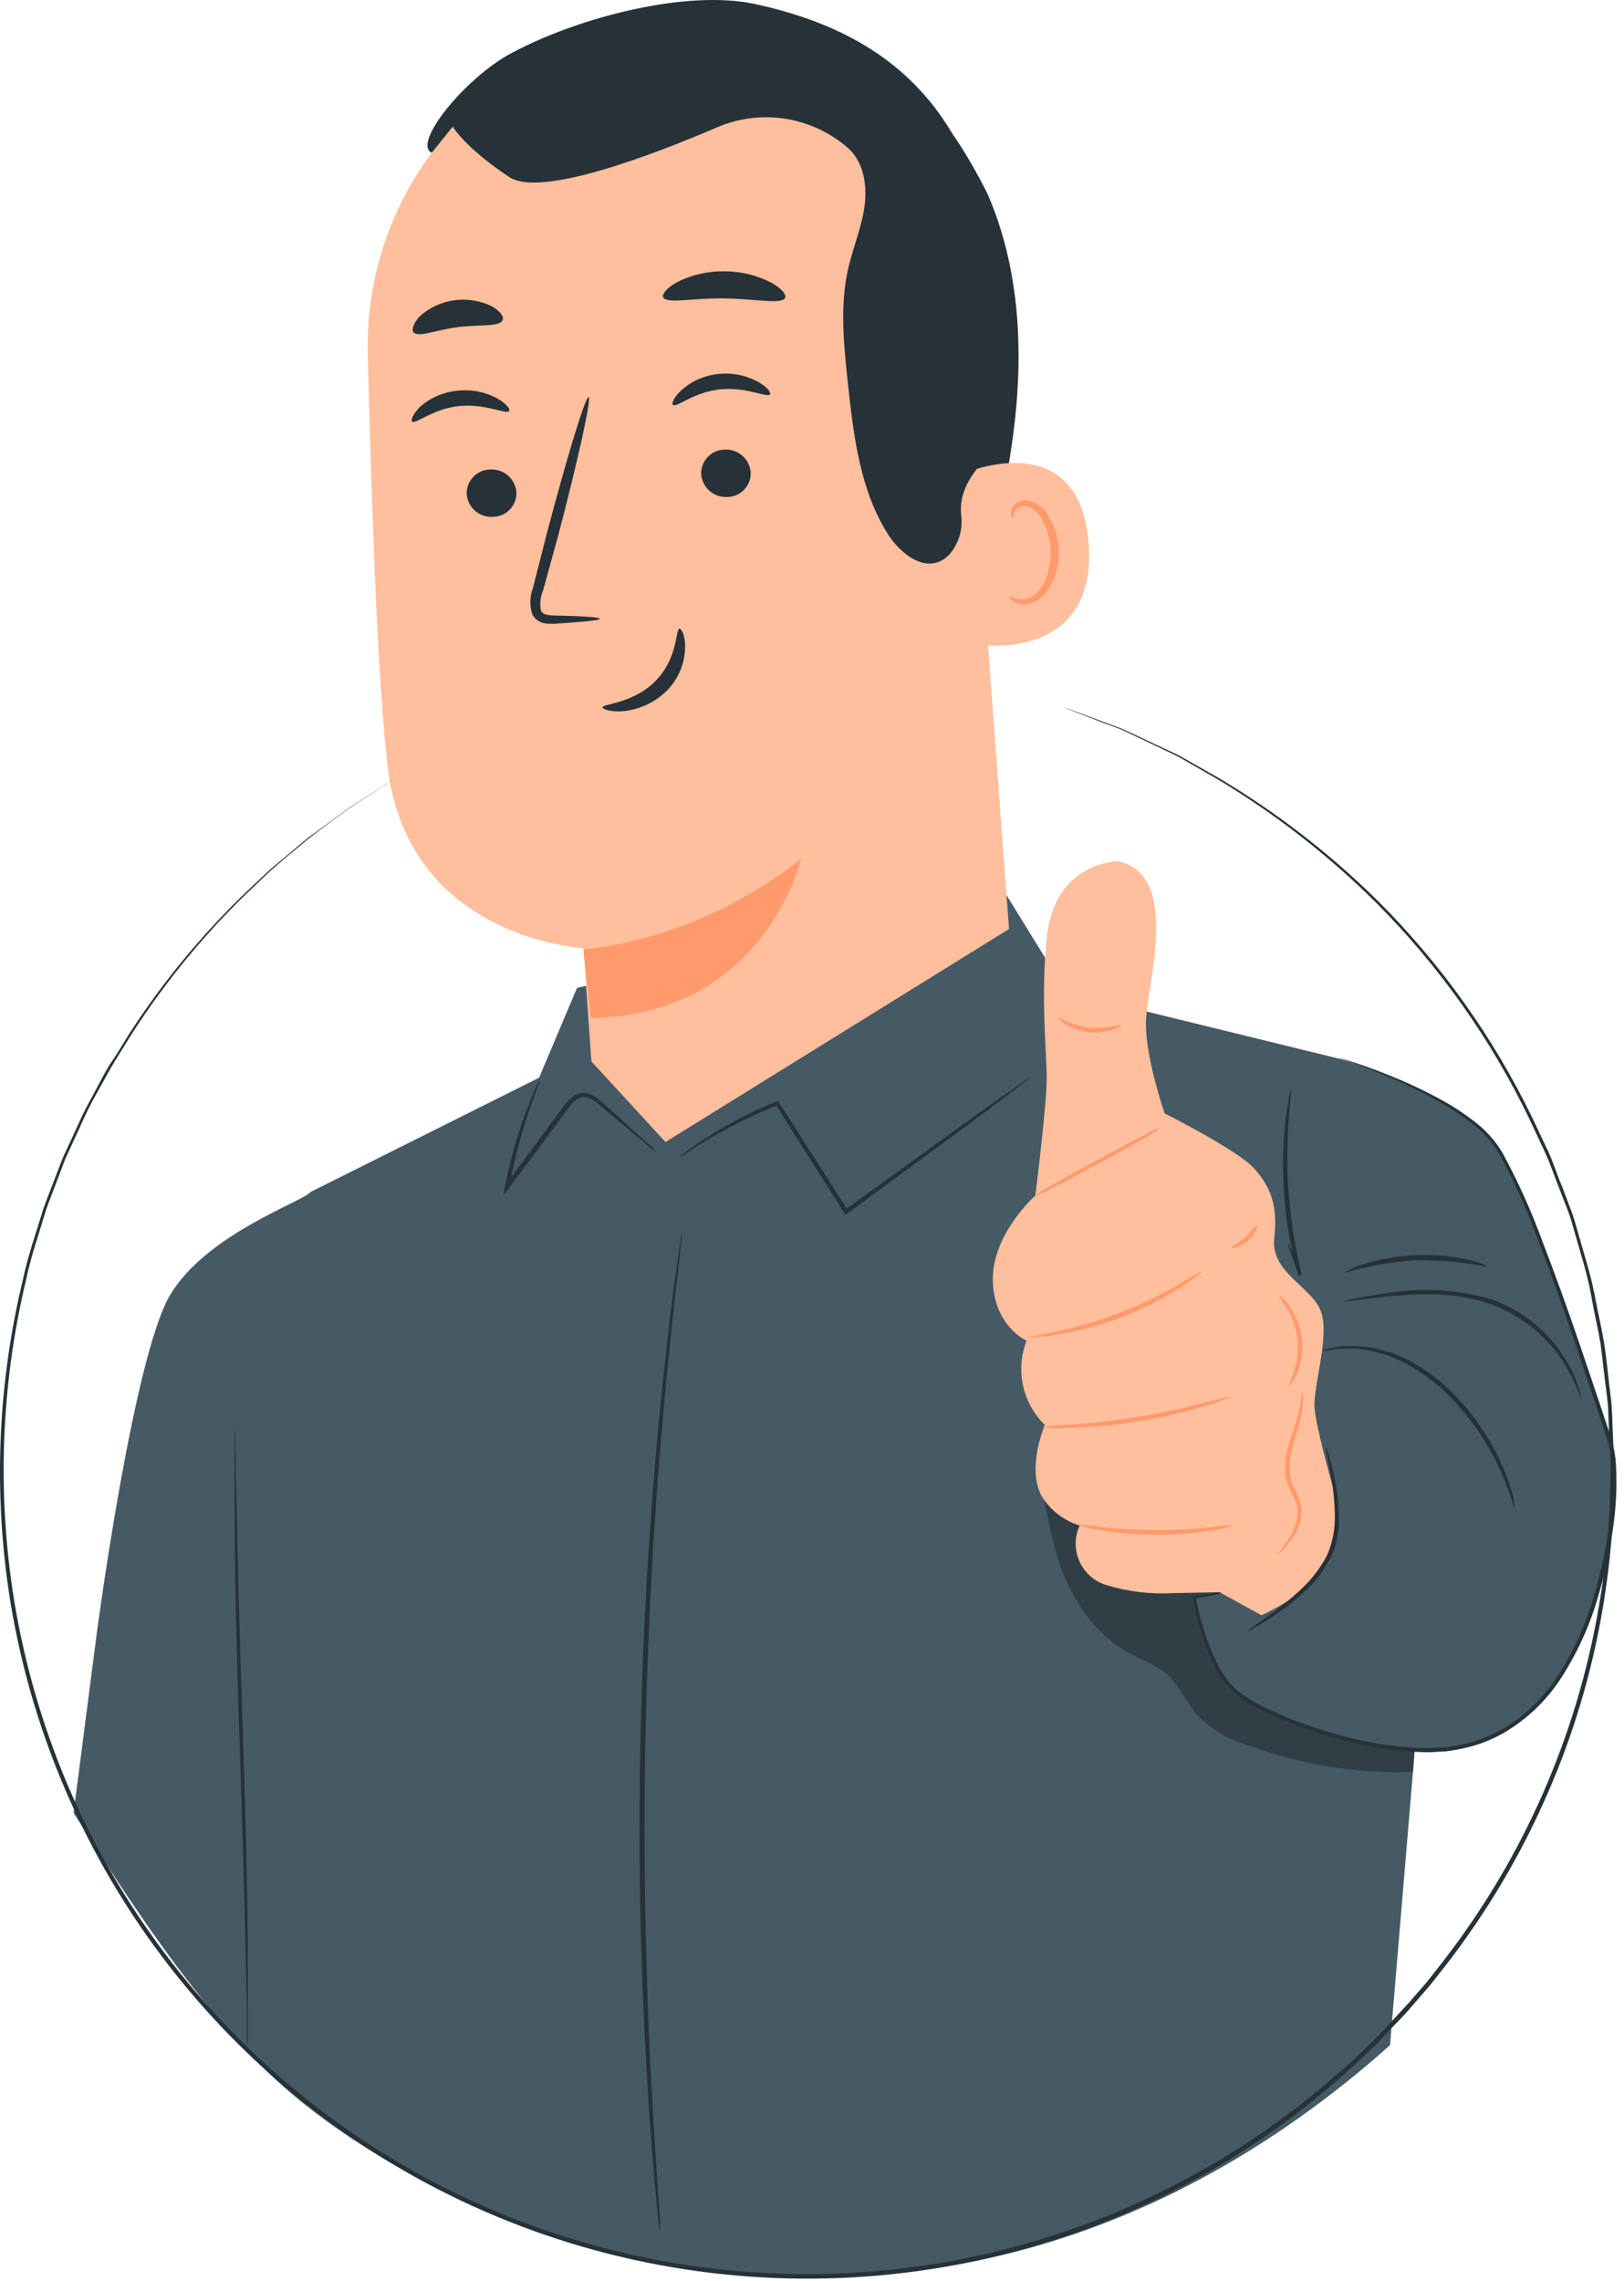 <svg width="183" height="257" viewBox="0 0 183 257" fill="none" xmlns="http://www.w3.org/2000/svg">
<path d="M35.031 134.282C33.781 135.532 26.891 148.052 26.271 158.372C25.651 168.692 27.121 226.692 27.121 226.692L27.391 230.532C43.731 249.652 103.131 278.082 156.631 230.442L159.631 194.772L150.801 119.262L120.141 111.752L112.951 100.102L65.021 111.312L60.751 121.422L35.031 134.282Z" fill="#455A64"/>
<path d="M109.591 69.732C111.701 61.892 113.781 53.992 114.511 45.902C115.241 37.812 114.561 29.452 111.341 21.992C110.861 20.862 106.811 13.312 105.591 13.492C104.721 13.632 107.341 20.732 106.941 21.492C103.091 28.952 102.391 37.732 103.501 46.062C104.645 54.154 106.687 62.093 109.591 69.732" fill="#263238"/>
<path d="M108.831 38.742C108.441 18.372 96.261 1.622 75.911 2.572L74.041 2.762C64.945 3.719 56.542 8.063 50.502 14.931C44.462 21.799 41.227 30.689 41.441 39.832C41.871 57.492 42.581 76.992 43.681 86.372C45.971 105.832 65.741 106.832 65.741 106.832L66.641 119.592L74.991 128.672L113.701 104.672L108.831 38.742Z" fill="#FFBF9D"/>
<path d="M65.74 106.952C65.74 106.952 78.07 106.372 90.26 96.792C90.26 96.792 86.18 114.402 66.59 114.702L65.74 106.952Z" fill="#FF9A6C"/>
<path d="M52.59 55.712C52.659 56.442 53.012 57.115 53.573 57.587C54.135 58.059 54.859 58.29 55.59 58.232C55.947 58.223 56.298 58.143 56.624 57.996C56.949 57.849 57.241 57.638 57.484 57.376C57.726 57.114 57.913 56.806 58.035 56.471C58.156 56.135 58.209 55.778 58.19 55.422C58.121 54.692 57.768 54.018 57.207 53.547C56.645 53.075 55.921 52.843 55.19 52.902C54.834 52.912 54.483 52.993 54.158 53.141C53.834 53.288 53.542 53.499 53.3 53.761C53.058 54.022 52.87 54.33 52.748 54.665C52.627 55 52.573 55.356 52.59 55.712V55.712Z" fill="#263238"/>
<path d="M46.441 47.512C46.831 47.832 48.771 46.052 51.751 45.752C54.731 45.452 57.091 46.752 57.371 46.302C57.521 46.122 57.101 45.512 56.071 44.912C54.683 44.152 53.093 43.841 51.521 44.022C49.973 44.173 48.511 44.806 47.341 45.832C46.501 46.672 46.261 47.362 46.441 47.512Z" fill="#263238"/>
<path d="M79.01 53.472C79.081 54.201 79.435 54.873 79.996 55.344C80.557 55.815 81.28 56.048 82.01 55.992C82.366 55.982 82.716 55.901 83.039 55.753C83.363 55.605 83.653 55.394 83.894 55.132C84.134 54.87 84.32 54.563 84.439 54.228C84.559 53.893 84.61 53.537 84.59 53.182C84.522 52.452 84.168 51.779 83.607 51.307C83.045 50.835 82.321 50.604 81.59 50.662C81.235 50.675 80.887 50.758 80.565 50.907C80.242 51.055 79.953 51.267 79.713 51.528C79.473 51.789 79.287 52.096 79.166 52.43C79.046 52.763 78.993 53.118 79.01 53.472V53.472Z" fill="#263238"/>
<path d="M75.84 45.632C76.22 45.962 78.16 44.182 81.15 43.872C84.14 43.562 86.48 44.872 86.77 44.432C86.91 44.252 86.49 43.632 85.46 43.042C84.077 42.278 82.49 41.963 80.92 42.142C79.365 42.301 77.9 42.953 76.74 44.002C75.89 44.832 75.65 45.492 75.84 45.632Z" fill="#263238"/>
<path d="M67.591 69.722C67.591 69.542 65.691 69.422 62.641 69.352C61.871 69.352 61.131 69.282 60.951 68.772C60.805 67.993 60.899 67.187 61.221 66.462C61.741 64.532 62.291 62.522 62.871 60.462C65.131 51.862 66.681 44.822 66.331 44.732C65.981 44.642 63.871 51.542 61.611 60.142C61.071 62.262 60.551 64.282 60.061 66.222C59.689 67.183 59.661 68.243 59.981 69.222C60.118 69.482 60.312 69.708 60.55 69.881C60.787 70.054 61.061 70.171 61.351 70.222C61.787 70.297 62.23 70.314 62.671 70.272C65.671 70.072 67.591 69.892 67.591 69.722Z" fill="#263238"/>
<path d="M76.59 70.832C76.1 70.832 76.44 74.092 73.9 76.692C71.36 79.292 67.9 79.292 67.9 79.692C67.9 79.902 68.74 80.242 70.2 80.132C72.094 79.954 73.864 79.115 75.2 77.762C76.473 76.451 77.19 74.699 77.2 72.872C77.22 71.582 76.77 70.832 76.59 70.832Z" fill="#263238"/>
<path d="M74.721 33.492C75.101 34.272 78.051 33.572 81.591 33.622C85.131 33.672 88.081 34.332 88.471 33.562C88.641 33.192 88.071 32.472 86.841 31.812C85.214 30.987 83.415 30.562 81.591 30.572C79.774 30.541 77.976 30.95 76.351 31.762C75.141 32.412 74.591 33.122 74.721 33.492Z" fill="#263238"/>
<path d="M46.591 37.442C47.191 38.072 49.171 37.152 51.641 36.852C54.111 36.552 56.261 36.852 56.641 36.072C56.811 35.702 56.411 35.072 55.431 34.512C54.12 33.871 52.648 33.635 51.202 33.833C49.756 34.03 48.402 34.653 47.311 35.622C46.591 36.412 46.361 37.142 46.591 37.442Z" fill="#263238"/>
<path d="M108.761 53.302C109.071 53.122 121.701 47.942 122.681 61.302C123.661 74.662 110.061 72.832 110.011 72.462C109.961 72.092 108.761 53.302 108.761 53.302Z" fill="#FFBF9D"/>
<path d="M113.711 67.112C113.771 67.112 113.961 67.262 114.361 67.412C114.93 67.609 115.555 67.577 116.101 67.322C117.481 66.702 118.501 64.382 118.391 61.972C118.338 60.825 118.03 59.705 117.491 58.692C117.333 58.282 117.077 57.917 116.746 57.627C116.415 57.338 116.018 57.134 115.591 57.032C115.319 56.983 115.039 57.03 114.798 57.165C114.557 57.3 114.371 57.515 114.271 57.772C114.121 58.162 114.221 58.422 114.151 58.442C114.081 58.462 113.851 58.242 113.921 57.682C113.969 57.347 114.131 57.04 114.381 56.812C114.728 56.509 115.181 56.355 115.641 56.382C116.197 56.448 116.727 56.657 117.179 56.988C117.631 57.319 117.99 57.761 118.221 58.272C118.876 59.381 119.247 60.635 119.301 61.922C119.411 64.622 118.221 67.232 116.301 67.922C115.95 68.052 115.575 68.102 115.203 68.067C114.831 68.032 114.471 67.915 114.151 67.722C113.761 67.432 113.671 67.142 113.711 67.112Z" fill="#FF9A6C"/>
<path d="M48.651 17.212C46.411 16.162 52.441 8.752 57.601 6.002C65.381 1.832 77.491 -1.168 85.021 0.442C94.081 2.392 101.771 6.342 106.761 14.162C111.751 21.982 114.041 31.312 114.371 40.582C114.481 43.412 114.371 46.372 113.021 48.852C111.351 51.922 107.891 54.012 108.311 58.072C108.406 58.806 108.355 59.551 108.161 60.265C107.967 60.979 107.634 61.647 107.181 62.232C104.911 64.992 101.771 62.742 100.181 60.382C96.921 55.382 96.181 49.122 95.541 43.152C95.091 38.912 94.631 34.572 95.541 30.412C96.051 28.142 96.961 25.972 97.351 23.682C97.741 21.392 97.501 18.832 95.971 17.082C95.618 16.715 95.233 16.38 94.821 16.082C92.85 14.579 90.516 13.626 88.056 13.32C85.596 13.014 83.099 13.367 80.821 14.342C73.481 17.492 60.901 22.282 57.391 19.952C52.331 16.592 51.021 14.272 51.021 14.272L48.651 17.212Z" fill="#263238"/>
<path d="M35.03 134.282C34.25 135.352 23.32 138.982 19.18 145.892C15.04 152.802 10.93 183.832 10.93 183.832L8.29 204.262C13.49 212.482 20.46 223.372 27.86 231.052L35.03 134.282Z" fill="#455A64"/>
<g opacity="0.3">
<path d="M117.15 164.232C117.446 168.414 118.238 172.547 119.51 176.542C120.95 180.472 123.46 184.172 127.12 186.192C128.66 187.042 130.39 187.602 131.67 188.802C132.95 190.002 133.75 191.942 135 193.352C136.561 194.906 138.492 196.038 140.61 196.642C146.566 198.833 152.888 199.852 159.23 199.642C159.42 197.502 159.44 189.642 159.63 187.502L117.15 164.232Z" fill="black"/>
</g>
<path d="M150.801 119.262C150.801 119.262 164.591 123.342 168.591 129.212C172.591 135.082 179.791 157.832 181.261 162.052C182.731 166.272 181.441 176.052 178.691 183.052C175.941 190.052 171.161 196.142 162.901 197.052C154.641 197.962 141.611 193.202 138.681 190.052C135.751 186.902 134.591 180.012 134.591 180.012C138.258 179.367 141.874 178.458 145.411 177.292" fill="#455A64"/>
<path d="M145.371 177.292L145.201 177.372L144.681 177.562C144.221 177.712 143.531 177.942 142.621 178.222C139.991 179.009 137.321 179.65 134.621 180.142L134.741 179.982C135.073 181.703 135.541 183.395 136.141 185.042C136.476 185.971 136.873 186.876 137.331 187.752C137.808 188.683 138.433 189.53 139.181 190.262C140.031 190.989 140.968 191.607 141.971 192.102C142.971 192.652 144.081 193.102 145.211 193.592C147.592 194.546 150.042 195.318 152.541 195.902C155.232 196.566 157.989 196.921 160.761 196.962C161.481 196.962 162.191 196.902 162.911 196.862C163.634 196.776 164.352 196.649 165.061 196.482C166.513 196.153 167.908 195.61 169.201 194.872C171.89 193.316 174.149 191.113 175.771 188.462C177.488 185.709 178.805 182.726 179.681 179.602C180.384 177.196 180.915 174.743 181.271 172.262C181.643 169.864 181.764 167.435 181.631 165.012C181.543 163.845 181.301 162.695 180.911 161.592C180.541 160.472 180.171 159.362 179.811 158.262C179.071 156.072 178.361 153.922 177.661 151.832C176.241 147.652 174.841 143.692 173.431 140.032C172.206 136.612 170.725 133.289 169.001 130.092C168.204 128.738 167.147 127.555 165.891 126.612C164.786 125.735 163.612 124.95 162.381 124.262C160.411 123.138 158.373 122.136 156.281 121.262C154.551 120.542 153.191 120.052 152.281 119.722L151.221 119.352L150.861 119.212C150.99 119.227 151.118 119.258 151.241 119.302L152.311 119.622C153.251 119.922 154.621 120.382 156.311 121.072C158.431 121.9 160.495 122.866 162.491 123.962C163.741 124.646 164.935 125.429 166.061 126.302C167.357 127.262 168.451 128.469 169.281 129.852C171.034 133.068 172.545 136.411 173.801 139.852C175.221 143.522 176.641 147.472 178.071 151.652L180.241 158.082C180.601 159.182 180.971 160.292 181.351 161.402C181.763 162.545 182.012 163.74 182.091 164.952C182.233 167.414 182.115 169.884 181.741 172.322C181.388 174.825 180.85 177.299 180.131 179.722C179.237 182.899 177.89 185.93 176.131 188.722C174.455 191.437 172.132 193.694 169.371 195.292C168.037 196.05 166.598 196.607 165.101 196.942C164.371 197.111 163.634 197.241 162.891 197.332C162.141 197.332 161.411 197.462 160.681 197.422C157.872 197.374 155.077 197.008 152.351 196.332C149.838 195.725 147.374 194.93 144.981 193.952C143.861 193.504 142.766 192.996 141.701 192.432C140.674 191.913 139.717 191.268 138.851 190.512C138.077 189.747 137.432 188.862 136.941 187.892C136.478 187.003 136.083 186.081 135.761 185.132C135.164 183.466 134.706 181.753 134.391 180.012V179.882H134.531C137.242 179.42 139.929 178.823 142.581 178.092L144.661 177.502L145.191 177.342L145.371 177.292Z" fill="#263238"/>
<path d="M170.651 169.932C170.551 169.932 170.241 168.232 169.081 165.692C167.577 162.386 165.467 159.391 162.861 156.862C161.428 155.485 159.8 154.326 158.031 153.422L156.811 152.882C156.423 152.727 156.025 152.596 155.621 152.492C154.901 152.267 154.161 152.112 153.411 152.032L152.911 151.952H151.591C151.118 151.935 150.644 151.975 150.181 152.072C149.784 152.16 149.377 152.2 148.971 152.192C149.35 152.04 149.746 151.933 150.151 151.872C150.613 151.739 151.09 151.669 151.571 151.662H152.471H152.971C153.142 151.672 153.312 151.692 153.481 151.722C154.256 151.77 155.024 151.904 155.771 152.122C156.19 152.227 156.604 152.354 157.011 152.502L158.281 153.042C160.117 153.941 161.804 155.118 163.281 156.532C165.941 159.1 168.05 162.183 169.481 165.592C169.731 166.176 169.948 166.774 170.131 167.382C170.294 167.836 170.424 168.3 170.521 168.772C170.61 169.152 170.654 169.542 170.651 169.932V169.932Z" fill="#263238"/>
<path d="M178.17 157.562C177.616 156.099 176.923 154.693 176.1 153.362C174.023 150.201 170.918 147.856 167.31 146.722C163.08 145.432 158.97 145.832 156.11 146.102L152.68 146.512C152.262 146.595 151.836 146.628 151.41 146.612C151.813 146.473 152.228 146.373 152.65 146.312C153.45 146.152 154.65 145.942 156.06 145.732C159.855 145.074 163.746 145.241 167.47 146.222C169.503 146.838 171.391 147.858 173.02 149.222C174.35 150.341 175.495 151.664 176.41 153.142C177.024 154.129 177.518 155.187 177.88 156.292C178.041 156.698 178.138 157.126 178.17 157.562V157.562Z" fill="#263238"/>
<path d="M167.78 142.772C165.084 142.232 162.34 141.968 159.59 141.982C156.845 142.18 154.128 142.659 151.48 143.412C152.178 142.965 152.94 142.628 153.74 142.412C155.633 141.829 157.592 141.493 159.57 141.412C161.549 141.333 163.529 141.514 165.46 141.952C166.272 142.101 167.056 142.377 167.78 142.772V142.772Z" fill="#263238"/>
<path d="M145.481 122.702C145.561 122.702 145.371 124.112 145.201 126.362C144.995 129.303 145.022 132.255 145.281 135.192C145.532 138.031 146.003 140.846 146.691 143.612L146.331 143.732C145.921 142.572 145.601 141.632 145.381 140.982C145.244 140.663 145.153 140.327 145.111 139.982C145.311 140.293 145.469 140.629 145.581 140.982C145.851 141.612 146.231 142.532 146.681 143.662L146.321 143.782C144.721 138.137 144.219 132.237 144.841 126.402C144.961 125.272 145.111 124.402 145.231 123.732C145.269 123.379 145.353 123.033 145.481 122.702V122.702Z" fill="#263238"/>
<path d="M126 97.042C126 97.042 118.84 97.042 117.95 105.642C117.26 112.242 117.95 118.642 117.95 121.542C117.95 124.442 116.67 134.702 116.67 134.702C116.67 134.702 111.79 139.032 111.88 144.232C111.97 149.432 115.68 151.062 115.68 151.062C115.053 152.671 114.914 154.43 115.281 156.117C115.647 157.805 116.502 159.347 117.74 160.552C117.74 160.552 115.66 165.352 117.37 168.552C118.345 170.149 119.871 171.334 121.66 171.882C121.368 172.514 121.215 173.201 121.211 173.898C121.207 174.594 121.352 175.283 121.636 175.918C121.92 176.554 122.337 177.121 122.859 177.582C123.38 178.044 123.995 178.388 124.66 178.592C127.067 179.331 129.586 179.639 132.1 179.502L137.44 179.402L142.14 181.992C142.14 181.992 150.19 178.492 150.4 173.742L150.6 168.992C150.6 168.992 148.33 161.142 148.13 158.672C147.93 156.202 149.99 150.202 148.75 147.522C147.51 144.842 143.17 143.262 143.59 139.522C144.01 135.782 143.17 133.712 141.31 131.642C139.45 129.572 131.24 125.452 131.24 125.452C131.24 125.452 129.13 119.452 129.13 115.332C129.13 111.212 133.22 98.622 126 97.042Z" fill="#FFBF9D"/>
<path d="M130.82 127.022C130.203 127.525 129.532 127.957 128.82 128.312C127.56 129.042 125.82 130.032 123.82 131.092C121.82 132.152 120.09 133.092 118.82 133.742C118.142 134.159 117.417 134.495 116.66 134.742C117.279 134.244 117.949 133.815 118.66 133.462C119.91 132.722 121.66 131.742 123.66 130.682C125.66 129.622 127.39 128.682 128.66 128.032C129.343 127.621 130.067 127.283 130.82 127.022Z" fill="#FF9A6C"/>
<path d="M135.511 143.192C135.511 143.192 135.311 143.412 134.891 143.752C134.471 144.092 133.831 144.532 133.031 145.062C128.775 147.775 124.012 149.592 119.031 150.402C118.031 150.552 117.311 150.642 116.771 150.672C116.492 150.711 116.209 150.711 115.931 150.672C115.931 150.592 117.101 150.432 118.931 150.042C121.362 149.533 123.749 148.834 126.071 147.952C128.383 147.062 130.62 145.988 132.761 144.742C133.65 144.179 134.568 143.661 135.511 143.192Z" fill="#FF9A6C"/>
<path d="M141.651 138.052C141.781 138.052 141.521 139.052 140.651 139.782C139.781 140.512 138.871 140.782 138.831 140.602C138.791 140.422 139.551 140.082 140.301 139.392C141.051 138.702 141.521 137.982 141.651 138.052Z" fill="#FF9A6C"/>
<path d="M138.71 157.352C137.75 157.817 136.745 158.183 135.71 158.442C133.251 159.182 130.746 159.756 128.21 160.162C125.676 160.575 123.117 160.815 120.55 160.882C119.487 160.964 118.417 160.931 117.36 160.782C118.41 160.625 119.469 160.535 120.53 160.512C122.48 160.382 125.18 160.122 128.12 159.652C131.06 159.182 133.71 158.572 135.61 158.092C136.626 157.778 137.662 157.531 138.71 157.352V157.352Z" fill="#FF9A6C"/>
<path d="M145.241 156.162C145.398 155.643 145.582 155.133 145.791 154.632C146.192 153.412 146.325 152.119 146.181 150.842C146.018 149.566 145.585 148.338 144.911 147.242C144.588 146.81 144.291 146.359 144.021 145.892C144.021 145.842 144.591 146.212 145.211 147.042C146.026 148.137 146.54 149.427 146.701 150.782C146.862 152.141 146.669 153.52 146.141 154.782C145.959 155.309 145.65 155.783 145.241 156.162V156.162Z" fill="#FF9A6C"/>
<path d="M139.081 171.832C138.264 172.144 137.41 172.346 136.541 172.432C134.461 172.77 132.357 172.934 130.251 172.922C128.147 172.921 126.046 172.747 123.971 172.402C123.101 172.304 122.248 172.096 121.431 171.782C122.299 171.804 123.164 171.888 124.021 172.032C126.089 172.266 128.169 172.39 130.251 172.402C132.335 172.406 134.418 172.295 136.491 172.072C137.347 171.933 138.213 171.853 139.081 171.832V171.832Z" fill="#FF9A6C"/>
<path d="M126.381 115.462C126.381 115.522 126.061 115.792 125.381 116.022C124.5 116.322 123.563 116.421 122.639 116.312C121.715 116.203 120.828 115.889 120.041 115.392C119.451 115.002 119.171 114.662 119.211 114.612C120.313 115.169 121.488 115.566 122.701 115.792C123.937 115.854 125.176 115.743 126.381 115.462V115.462Z" fill="#FF9A6C"/>
<path d="M146.731 156.762C146.819 157.012 146.856 157.277 146.841 157.542C146.846 158.25 146.762 158.956 146.591 159.642C146.401 160.522 146.071 161.532 145.761 162.642C145.37 163.813 145.24 165.056 145.381 166.282C145.551 167.542 146.501 168.572 146.651 169.862C146.751 170.951 146.476 172.041 145.871 172.952C145.495 173.555 145.06 174.117 144.571 174.632C144.231 175.002 144.031 175.182 144.001 175.152C143.971 175.122 144.691 174.282 145.551 172.772C146.063 171.915 146.284 170.915 146.181 169.922C146.061 168.842 145.101 167.812 144.871 166.372C144.714 165.066 144.861 163.742 145.301 162.502C145.641 161.372 146.001 160.392 146.241 159.502C146.473 158.602 146.637 157.687 146.731 156.762V156.762Z" fill="#FF9A6C"/>
<path d="M149.421 163.052C149.57 163.347 149.681 163.659 149.751 163.982C149.931 164.602 150.171 165.502 150.401 166.622C150.672 167.94 150.833 169.278 150.881 170.622C150.969 172.305 150.657 173.984 149.971 175.522C149.193 177.004 148.153 178.332 146.901 179.442C145.903 180.349 144.84 181.181 143.721 181.932C142.771 182.582 141.981 183.062 141.421 183.372C141.143 183.558 140.84 183.703 140.521 183.802C140.521 183.732 141.681 182.982 143.521 181.632C144.591 180.848 145.613 180 146.581 179.092C147.763 178.003 148.754 176.721 149.511 175.302C150.159 173.833 150.467 172.237 150.411 170.632C150.387 169.309 150.267 167.988 150.051 166.682C149.671 164.442 149.331 163.062 149.421 163.052Z" fill="#263238"/>
<path d="M73.961 129.762C73.548 129.509 73.159 129.218 72.801 128.892L69.801 126.392L67.731 124.642C67.376 124.309 66.979 124.024 66.551 123.792C66.347 123.679 66.12 123.615 65.887 123.606C65.654 123.598 65.422 123.644 65.211 123.742C64.351 124.192 63.771 125.302 63.031 126.222L60.831 129.222L57.361 133.832L56.711 134.692L56.911 133.632C57.491 130.66 58.324 127.742 59.401 124.912C59.811 123.862 60.161 123.052 60.401 122.502C60.512 122.208 60.66 121.929 60.841 121.672C60.779 121.979 60.681 122.277 60.551 122.562C60.341 123.132 60.031 123.962 59.671 125.012C58.696 127.855 57.93 130.766 57.381 133.722L56.941 133.532L60.361 128.912L62.571 125.912L63.631 124.502C63.973 124.006 64.424 123.595 64.951 123.302C65.229 123.18 65.531 123.123 65.834 123.135C66.137 123.147 66.434 123.228 66.701 123.372C67.157 123.63 67.58 123.942 67.961 124.302L69.961 126.102L72.891 128.732C73.28 129.039 73.639 129.384 73.961 129.762V129.762Z" fill="#263238"/>
<path d="M116.191 121.302C116.191 121.302 116.061 121.442 115.801 121.652L114.621 122.572L110.211 125.892L95.501 136.722L95.271 136.882L95.121 136.652L94.761 136.082L87.381 124.422L87.651 124.512C84.809 125.641 82.066 127.006 79.451 128.592C78.451 129.172 77.781 129.642 77.281 129.962C77.038 130.145 76.776 130.303 76.501 130.432C76.716 130.217 76.95 130.023 77.201 129.852C77.671 129.492 78.381 128.982 79.311 128.382C81.891 126.697 84.627 125.264 87.481 124.102L87.651 124.032L87.751 124.182L95.201 135.832L95.561 136.402L95.191 136.332L110.001 125.622L114.501 122.442L115.731 121.602C115.872 121.485 116.027 121.384 116.191 121.302V121.302Z" fill="#263238"/>
<path d="M26.441 161.072C26.485 161.306 26.502 161.544 26.491 161.782C26.491 162.292 26.491 162.972 26.551 163.782C26.551 165.602 26.631 168.132 26.691 171.232C26.811 177.512 27.061 186.232 27.381 195.772C27.701 205.312 27.901 214.052 27.931 220.342C27.931 223.482 27.931 226.032 27.931 227.782C27.931 228.622 27.931 229.292 27.931 229.782C27.936 230.017 27.919 230.251 27.881 230.482C27.835 230.252 27.815 230.017 27.821 229.782C27.821 229.262 27.821 228.592 27.821 227.782C27.821 225.962 27.741 223.432 27.681 220.332C27.561 214.052 27.311 205.332 26.981 195.782C26.651 186.232 26.471 177.512 26.441 171.222C26.441 168.082 26.441 165.532 26.441 163.772C26.441 162.942 26.441 162.262 26.441 161.772C26.414 161.54 26.414 161.305 26.441 161.072V161.072Z" fill="#263238"/>
<path d="M74.291 251.402C74.277 251.306 74.277 251.208 74.291 251.112C74.291 250.892 74.231 250.612 74.191 250.262C74.121 249.482 74.011 248.392 73.871 246.992C73.601 244.152 73.281 239.992 72.961 234.942C72.641 229.892 72.361 223.782 72.191 217.032C72.021 210.282 72.011 202.872 72.191 195.082C72.371 187.292 72.731 179.882 73.191 173.152C73.651 166.422 74.191 160.362 74.741 155.282C75.291 150.202 75.741 146.112 76.181 143.282C76.371 141.892 76.531 140.802 76.641 140.022C76.691 139.682 76.741 139.402 76.771 139.182C76.784 139.083 76.808 138.986 76.841 138.892C76.841 138.892 76.841 138.992 76.841 139.192C76.841 139.392 76.841 139.692 76.751 140.042C76.671 140.822 76.541 141.912 76.391 143.302C76.051 146.132 75.611 150.242 75.111 155.302C74.611 160.362 74.111 166.432 73.681 173.162C73.251 179.892 72.931 187.292 72.751 195.072C72.571 202.852 72.611 210.262 72.751 217.002C72.891 223.742 73.121 229.812 73.401 234.902C73.681 239.992 73.941 244.112 74.161 246.962C74.251 248.352 74.321 249.452 74.381 250.242C74.381 250.592 74.381 250.872 74.381 251.092C74.367 251.199 74.336 251.304 74.291 251.402V251.402Z" fill="#263238"/>
<path d="M44.49 87.712C44.49 87.712 44.141 87.962 43.441 88.422L40.31 90.422C38.941 91.322 37.31 92.582 35.41 93.992C34.461 94.712 33.501 95.582 32.41 96.452L30.8 97.832C30.25 98.312 29.721 98.832 29.151 99.382C23.612 104.53 18.753 110.364 14.691 116.742C14.101 117.682 13.511 118.642 12.911 119.612C12.31 120.582 11.79 121.612 11.22 122.612C10.65 123.612 10.06 124.692 9.551 125.792C9.041 126.892 8.55 128.022 8.011 129.152C7.761 129.732 7.471 130.292 7.24 130.882C7.011 131.472 6.791 132.072 6.561 132.672C6.111 133.882 5.62 135.092 5.181 136.342C4.441 138.872 3.511 141.432 2.951 144.152C0.111 155.99 -0.352 168.274 1.591 180.292C4.112 195.725 10.587 210.242 20.387 222.428C30.186 234.615 42.975 244.055 57.507 249.829C72.04 255.603 87.82 257.515 103.311 255.377C118.802 253.24 133.475 247.126 145.9 237.632C149.04 235.217 152.029 232.612 154.851 229.832C155.531 229.122 156.201 228.412 156.851 227.712C157.501 227.012 158.191 226.292 158.851 225.552L160.761 223.352L162.541 221.082C171.588 209.441 177.629 195.751 180.131 181.222C180.716 177.843 181.114 174.435 181.321 171.012C181.431 169.332 181.431 167.652 181.481 166.012C181.531 164.372 181.36 162.702 181.3 161.072L181.21 158.632C181.16 157.822 181.031 157.032 180.941 156.232L180.37 151.492C180.12 149.942 179.761 148.422 179.471 146.902C179.222 145.394 178.888 143.902 178.471 142.432L177.221 138.102C177.028 137.389 176.794 136.688 176.52 136.002L175.74 134.002C175.21 132.652 174.74 131.272 174.18 130.002L172.39 126.182C168.037 117.119 162.188 108.853 155.09 101.732C149.729 96.397 143.742 91.73 137.261 87.832L133.45 85.642C132.875 85.302 132.281 84.995 131.67 84.722L129.99 83.922L126.991 82.492C126.091 82.042 125.21 81.782 124.45 81.492L120.981 80.142C120.191 79.842 119.8 79.672 119.8 79.672C119.8 79.672 120.201 79.802 120.991 80.092L124.491 81.392C125.251 81.702 126.14 81.952 127.05 82.392L130.05 83.802L131.74 84.592C132.355 84.859 132.953 85.163 133.531 85.502L137.37 87.682C143.888 91.556 149.909 96.21 155.3 101.542C162.416 108.649 168.288 116.9 172.67 125.952L174.481 129.782C175.081 131.082 175.481 132.462 176.061 133.782C176.311 134.472 176.57 135.152 176.83 135.842C177.111 136.531 177.351 137.235 177.55 137.952L178.8 142.292C179.236 143.768 179.59 145.267 179.86 146.782C180.16 148.312 180.52 149.842 180.77 151.402C181.02 152.962 181.161 154.562 181.351 156.162C181.441 156.962 181.57 157.762 181.62 158.572C181.67 159.382 181.691 160.202 181.721 161.022C181.781 162.662 181.881 164.312 181.911 166.022C181.941 167.732 181.861 169.372 181.761 171.022C181.56 174.468 181.17 177.899 180.59 181.302C179.384 188.397 177.326 195.32 174.46 201.922C171.453 208.867 167.586 215.408 162.95 221.392L161.15 223.672L159.24 225.882C158.61 226.632 157.95 227.352 157.24 228.052L155.24 230.182C152.407 232.984 149.402 235.606 146.24 238.032C133.748 247.583 118.994 253.734 103.416 255.886C87.838 258.037 71.969 256.114 57.356 250.306C42.742 244.497 29.883 235.001 20.033 222.743C10.183 210.485 3.677 195.883 1.151 180.362C-0.771 168.312 -0.282 156.001 2.591 144.142C3.161 141.402 4.101 138.842 4.851 136.292C5.301 135.042 5.78 133.832 6.24 132.622L6.931 130.822C7.16 130.232 7.45 129.662 7.71 129.092L9.261 125.722C9.78 124.612 10.39 123.582 10.941 122.532C11.491 121.482 12.021 120.442 12.65 119.532C13.28 118.622 13.851 117.612 14.441 116.672C18.542 110.291 23.438 104.458 29.011 99.312C29.581 98.782 30.12 98.252 30.671 97.772L32.321 96.402C33.391 95.522 34.321 94.662 35.321 93.952C37.321 92.552 38.87 91.302 40.251 90.422L43.41 88.422L44.49 87.712Z" fill="#263238"/>
</svg>
